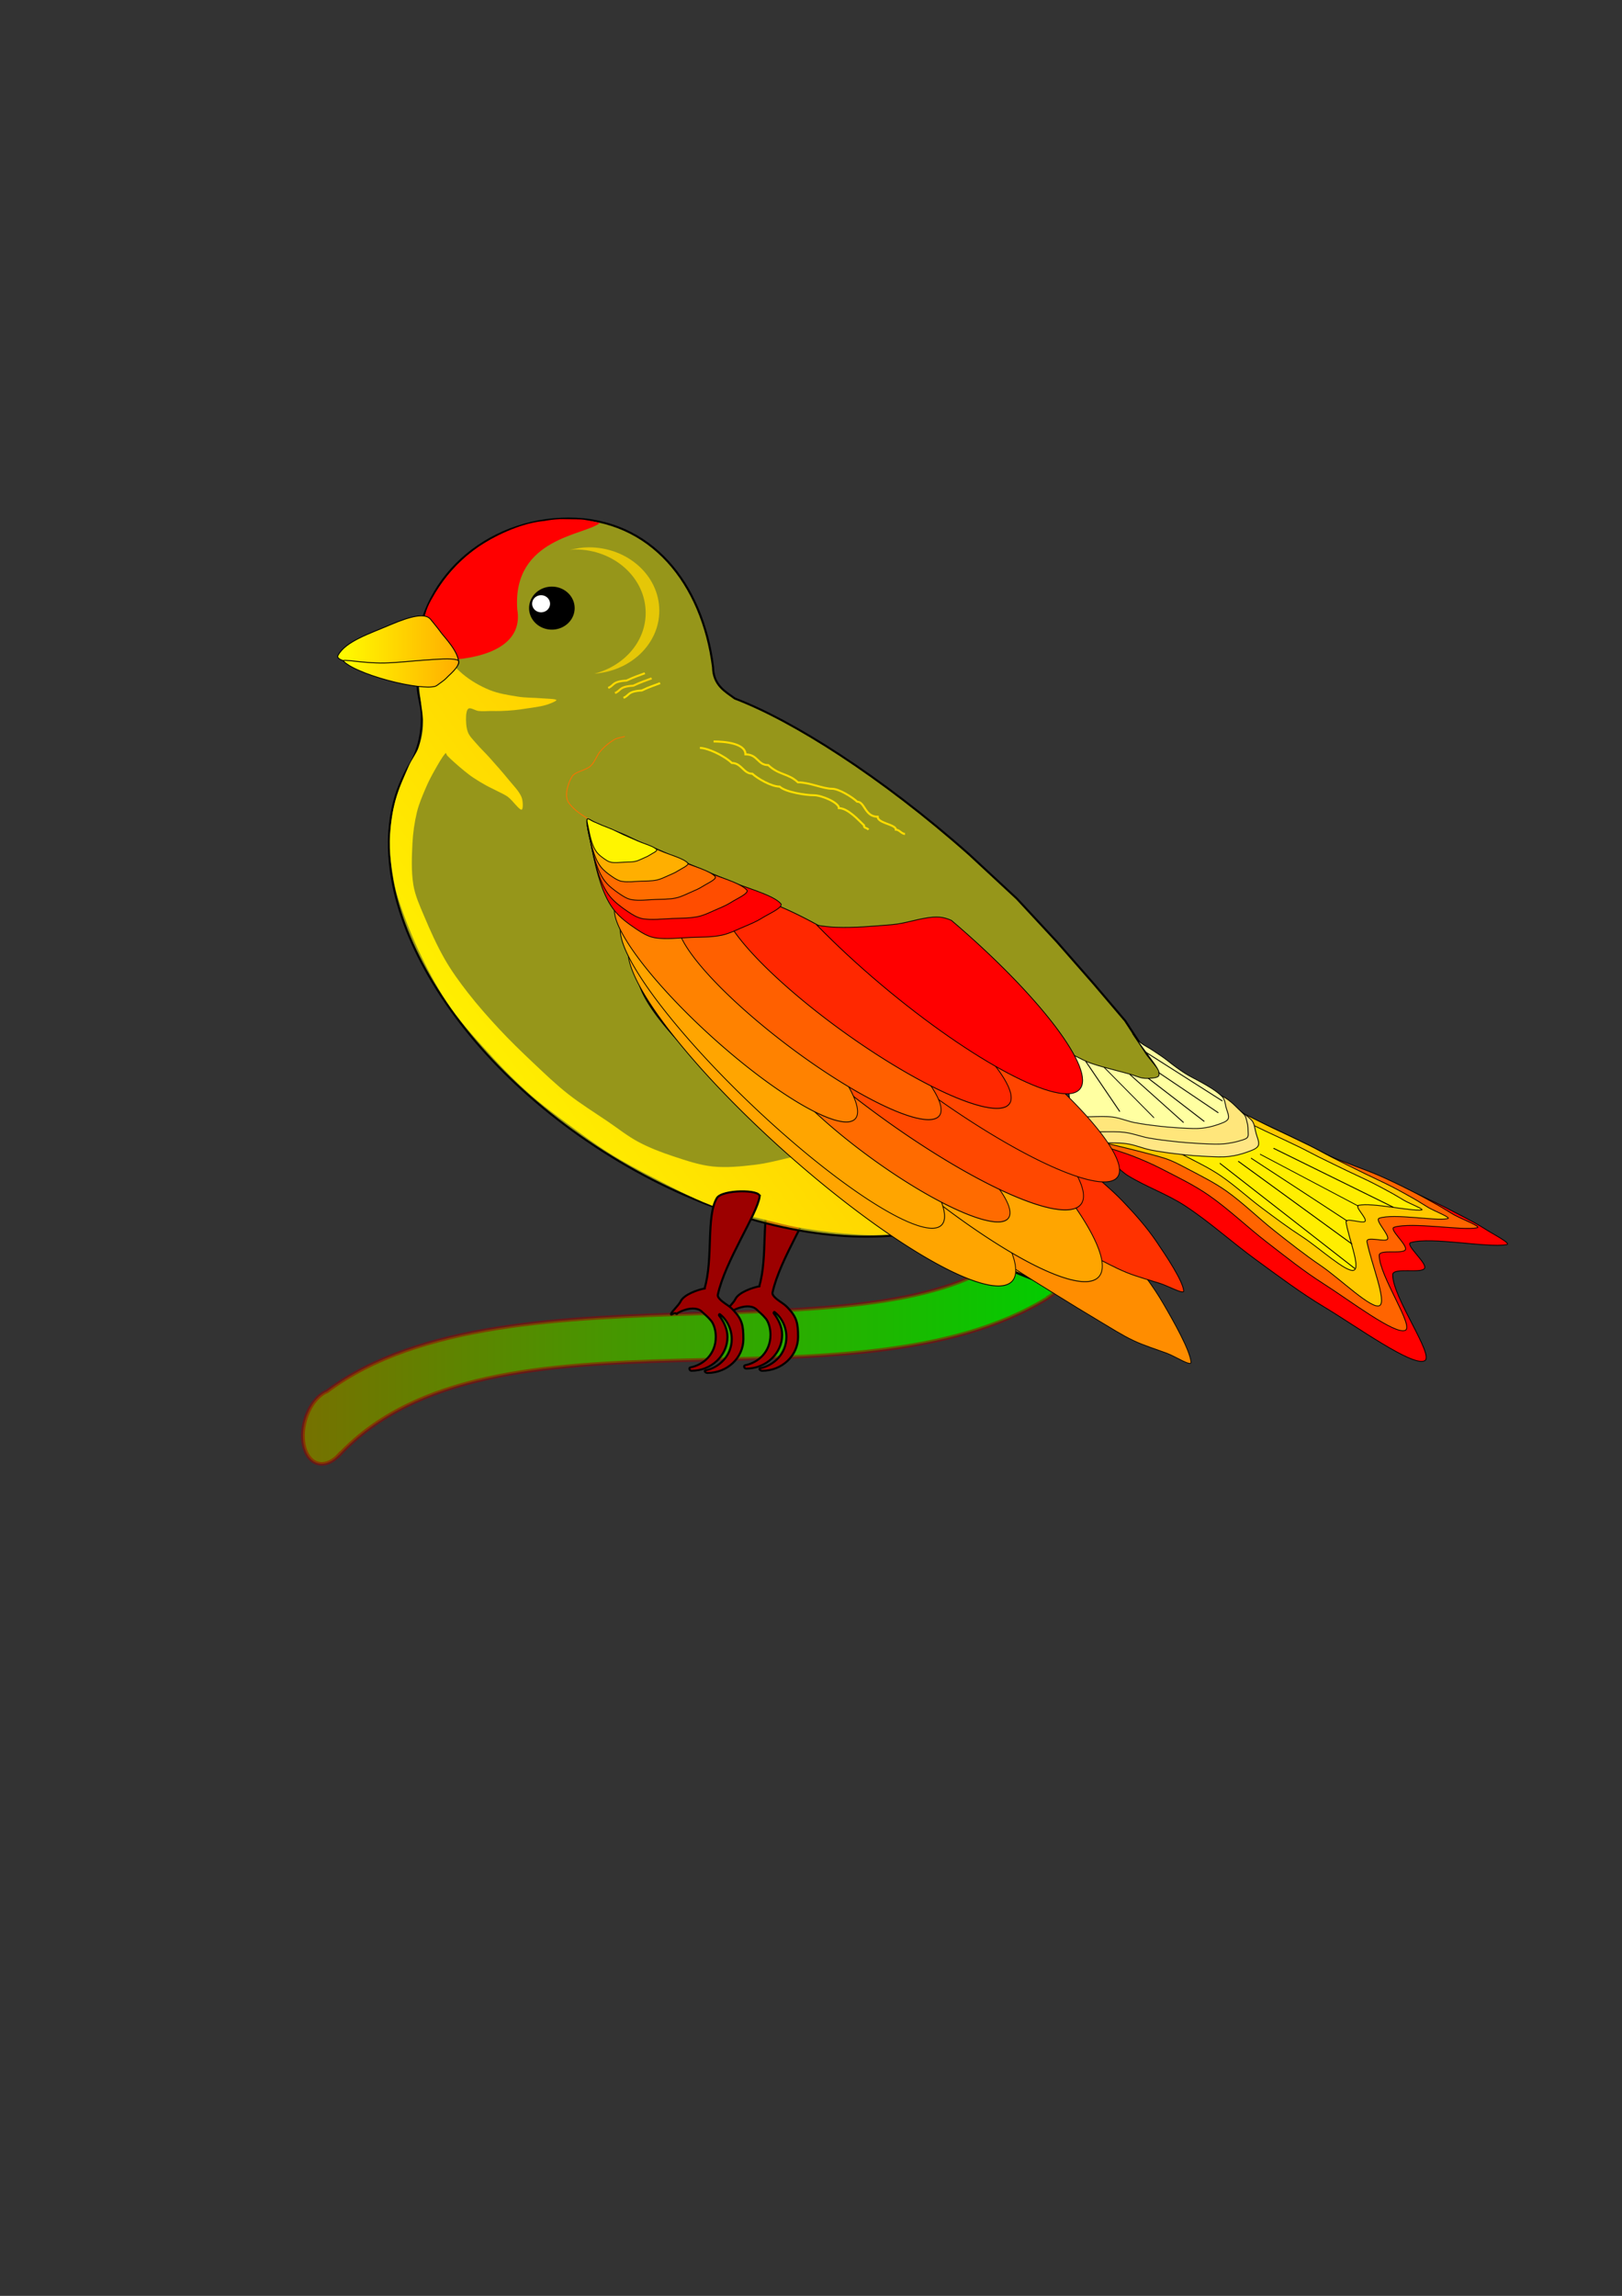 <?xml version="1.0" encoding="UTF-8"?>
<svg viewBox="0 0 743.75 1052.5" xmlns="http://www.w3.org/2000/svg" xmlns:xlink="http://www.w3.org/1999/xlink">
 <rect x="0" y="0" width="743.75" height="1052.5" fill="#333333" stroke="none"/>
 <defs>
  <linearGradient id="a">
   <stop stop-color="#ff0" offset="0"/>
   <stop stop-color="#ffad00" offset="1"/>
  </linearGradient>
  <linearGradient id="b">
   <stop stop-color="#767100" offset="0"/>
   <stop stop-color="#00ce00" offset="1"/>
  </linearGradient>
  <linearGradient id="c" x1="-.007" x2="1.027" y1=".914" y2=".13" xlink:href="#a"/>
  <linearGradient id="e" x1="-7.9841e-16" xlink:href="#a"/>
  <linearGradient id="d" xlink:href="#a"/>
 </defs>
 <g transform="matrix(.855 0 0 .825 75.726 96.448)">
  <path transform="matrix(.9 0 0 .88 61.566 68.613)" d="m458.02 564.44c-7.055-0.959-14.294 4.266-18.525 12.478-37.041 36.567-110.25 39.051-187.97 41.662-81.957 2.754-168.77 5.796-223.48 49.173-5.983 2.628-11.529 10.53-13.572 20.474-2.643 12.868 1.515 24.179 9.283 25.234 3.933 0.534 8.032-1.696 11.472-5.663 0.01 0.035 0.024 0.07 0.034 0.105 45.754-51.718 122.26-57.35 201.92-59.677s162.44-1.33 220.71-39.72c-0.019-0.071-0.049-0.139-0.068-0.21 5.655-3.428 10.472-9.967 12.194-18.354 2.633-12.819-2.741-24.245-11.999-25.503z" fill="url(#b)" fill-rule="evenodd" stroke="#9c0000" stroke-opacity=".504" stroke-width="2.247"/>
  <path transform="matrix(.9 0 0 .88 61.566 68.613)" d="m318.43 543.36c0.603-4.6-22.407-4.456-25.469 0.969-6.536 11.581-2.015 38.314-7.375 57.188-0.018 0.063 0.716-0.211-0.188-0.031-3.466 0.688-12.044 3.614-14.063 8.112-1.084 2.414-5.475 6.63-5.673 7.837-0.265 1.619 2.197-1.668 3.213 0.094-1.09 0.247 10.292-7.096 15.567-1.042 0.437 0.502 2.033 1.845 3.636 3.602 0.215 0.235 1.45 1.693 1.631 1.96 1.75 2.579 2.594 6.367 2.594 10 1e-5 10.603-7.086 17.569-15.193 19.234-0.911 0.187-0.501 2.11 0.693 2.11 11.818 2e-5 21.438-9.555 21.438-21.344 0-5.178-2.283-9.881-5-13.594-0.178-0.244 0.205-1.03 0.438-0.844 4.275 3.433 7.125 9.495 7.125 15.781 0 10.603-7.606 18.121-15.714 19.786-0.911 0.187 0.05 1.589 1.245 1.589 11.818-2e-5 21.406-9.586 21.406-21.375 0-8.703-0.756-12.412-5.985-18.286-0.338-0.38-1.311-1.533-3.219-2.95-2.174-1.614-6.499-4.47-6.014-6.827 4.384-21.305 23.438-50.766 24.906-61.969z" fill="#9c0000" fill-rule="evenodd" stroke="#000" stroke-width="1.25"/>
  <path transform="matrix(.9 0 0 .88 61.566 68.613)" d="m172.09 116.61c-49.049 0-90.823 38.244-91.219 90.656 0.489 6.173 0.835 12.057 1.344 17.562s2.146 10.518 2.281 15.406c0.26 9.377-1.059 21.014-7.031 31.563-38.029 66.564 13.29 175.72 115.41 244.62 102.83 69.384 218.38 71.8 257.94 5.375 6.499-10.913 18.289-41.249 20.056-54.151l10.43 5.888 9.555 5.295 9.326 3.362 5.985 2.692 5.603 1.839 5.867 1.959 7.933 1.895 9.49 0.781 7.449-3.724-12.995-15.573-12.716-16.925-13.11-21.37-18.8-23.413-21.693-26.235-24.102-27.523-28.339-27.855c-52.301-49.179-105.33-84.661-139.66-98.445-5.607-4.377-12.858-8.356-13-19.812-6.332-52.808-36.951-93.875-86-93.875z" fill="#ff0" fill-opacity=".487" fill-rule="evenodd" stroke="#000" stroke-width="1.25"/>
  <path transform="matrix(.9 0 0 .88 61.566 68.613)" d="m190.66 119.34c-8.137 7.829-52.288 9.121-49.247 54.58 3.144 19.108-12.313 29.193-36.626 31.705-7.488 0.872-9.122 0.583-9.649-0.762s0.054-3.744-3.004-7.091-5.588-7.816-6.117-12.907 0.944-10.806 4.002-16.648c5.982-11.463 14.817-23.764 28.233-33.653 12.475-8.764 26.798-15.205 39.274-16.41 3.068-0.605 6.055-0.987 8.922-1.135s6.339 0.167 9.152 0.085c1.79 0.082 3.174-0.038 5.371 0.247 3.23 0.461 6.46 1.326 9.69 1.989z" fill="#f00" fill-rule="evenodd"/>
  <path transform="matrix(.9 0 0 .88 285.61 2.343)" d="m-73.326 248.49a13.579 13.579 0 1 0 -27.158 0 13.579 13.579 0 1 0 27.158 0z" fill-rule="evenodd"/>
  <path transform="matrix(.643 0 0 .636 291.12 37.658)" d="m-131.72 284.48a7.468 7.468 0 1 0 -14.937 0 7.468 7.468 0 1 0 14.937 0z" fill="#fff" fill-rule="evenodd"/>
  <path transform="matrix(.9 0 0 .88 61.566 68.613)" d="m83.222 187.53c6.975 4.464 16.377 18.918 25.567 27.165 4.659 4.181 10.272 7.635 15.979 10.12 5.301 2.308 11.291 3.286 17.045 4.261 4.722 0.8 9.597 0.62 14.381 1.065 2.85 0.265 8.135 0.29 8.522 1.065 0.323 0.645-4.133 2.511-6.392 3.196-3.6 1.091-7.446 1.489-11.185 2.131-2.474 0.424-4.961 0.807-7.457 1.065-2.653 0.274-5.324 0.43-7.99 0.533-1.95 0.075-3.906 0-5.859 0-2.486 0-5.011 0.294-7.457 0-1.992-0.239-4.502-2.179-5.859-1.598-1.129 0.484-1.539 3.144-1.598 4.794-0.119 3.322-0.003 7.011 1.065 10.12 0.884 2.573 3.043 4.736 4.794 6.924 2.51 3.138 5.399 5.975 7.99 9.055 3.979 4.732 7.96 9.475 11.718 14.381 2.634 3.439 5.917 6.804 7.457 10.653 0.946 2.365 1.103 7.99 0 7.99-1.56 0-5.093-5.629-7.99-7.99-1.897-1.546-4.24-2.523-6.392-3.728-2.287-1.281-4.671-2.393-6.924-3.728-2.54-1.505-5.049-3.088-7.457-4.794-1.853-1.312-3.601-2.782-5.326-4.261-2.003-1.717-3.943-3.512-5.859-5.326-1.458-1.381-2.915-2.78-4.261-4.261-0.429-0.472-0.732-2.002-1.065-1.598-2.153 2.614-4.436 7.008-6.392 10.653-1.95 3.635-3.795 7.357-5.326 11.185-2.02 5.049-4.125 10.161-5.326 15.447-1.462 6.433-2.356 13.105-2.663 19.708-0.403 8.667-0.754 17.587 0.533 26.099 1.021 6.756 3.843 13.3 6.392 19.708 3.666 9.216 7.555 18.444 12.251 27.165 4.004 7.436 8.84 14.49 13.849 21.306 5.821 7.921 12.146 15.517 18.642 22.904 6.465 7.35 13.316 14.381 20.24 21.306 6.747 6.747 13.455 13.61 20.773 19.708 7.596 6.33 15.935 11.78 23.969 17.577 5.992 4.323 11.701 9.184 18.11 12.783 6.552 3.68 13.661 6.57 20.773 9.055 7.624 2.664 15.483 5.518 23.436 6.392 8.204 0.901 16.777-0.033 25.034-1.065 7.367-0.921 14.605-3.01 21.838-4.794 5.728-1.412 11.421-3.013 17.045-4.794 5.03-1.593 10.383-7.455 14.914-5.326 24.942 11.72 57.936 32.185 73.505 46.872 3.251 3.067-11.233 4.697-17.045 6.392-6.972 2.034-14.115 3.863-21.306 4.794-7.9 1.022-16.003 1.431-23.969 1.065-11.386-0.522-22.838-1.837-34.089-3.728-9.877-1.66-19.591-4.385-29.295-6.924-9.293-2.432-18.846-4.358-27.697-7.99-11.922-4.891-23.258-11.397-34.622-17.577-8.876-4.827-17.7-9.847-26.099-15.447-8.645-5.763-16.859-12.213-25.034-18.642-7.627-5.999-15.309-12.006-22.371-18.642-7.675-7.212-14.954-14.924-21.838-22.904-8.74-10.131-17.634-20.326-25.034-31.426-6.804-10.206-12.5-21.304-17.577-32.491-5.398-11.894-10.06-24.271-13.849-36.752-2.248-7.404-3.351-15.214-4.261-22.904-0.687-5.804-0.932-11.752-0.533-17.577 0.489-7.136 1.403-14.389 3.196-21.306 1.935-7.465 5.037-14.684 7.99-21.838 1.663-4.031 4.464-7.621 5.859-11.718 1.446-4.247 2.509-8.838 2.663-13.316 0.201-5.82-1.057-11.719-1.598-17.577-0.525-5.682-1.318-11.351-1.598-17.045-0.253-5.137-0.214-10.309 0-15.447 0.141-3.385-0.837-11.338 1.065-10.12z" fill="url(#c)" fill-rule="evenodd"/>
  <path transform="matrix(.9 0 0 .88 61.566 68.613)" d="m544.92 481.43c4.744 2.214 23.489 11.865 35.305 17.653 10.363 5.076 20.855 9.889 31.231 14.937 6.371 3.099 12.514 6.696 19.01 9.505 10.251 4.433 20.949 7.851 31.231 12.221 7.822 3.325 15.48 7.061 23.084 10.863 6.88 3.44 13.657 7.105 20.368 10.863 4.604 2.578 9.23 5.172 13.579 8.147 4.252 2.909 15.409 8.925 12.221 9.505-11.748 2.136-44.681-5.132-57.031-1.358-3.944 1.205 9.899 13.01 8.147 16.295-1.869 3.505-19.01-0.841-19.01 4.074 0 14.548 25.199 51.221 19.01 54.315-7.39 3.695-40.443-21.687-59.747-33.947-14.191-9.013-27.401-19.599-40.737-29.874-14.275-10.999-27.353-23.681-42.094-33.947-10.606-7.386-23.109-11.98-33.947-19.01-5.909-3.833-10.136-10.318-16.295-13.579-9.23-4.887-29.388-9.649-29.874-10.863-0.42-1.049 18.104 2.725 27.158 4.074 12.22 1.82 24.411 3.868 36.663 5.432 9.022 1.152 18.089 2.131 27.158 2.716 4.963 0.32 10.437 1.323 14.937 0 3.195-0.94 7.267-3.927 8.147-6.789 0.93-3.022-0.876-7.736-2.716-10.863-2.687-4.567-6.649-8.894-10.863-12.221-4.385-3.462-16.982-9.102-14.937-8.147z" fill="#f00" fill-rule="evenodd" stroke="#000" stroke-width=".5"/>
  <path transform="matrix(.9 0 0 .88 61.566 68.613)" d="m195.5 314.31c-7.862-6.176-18.955-11.049-23.585-18.527-2.533-4.091-0.358-11.904 2.096-16.181 1.916-3.34 7.998-3.793 11.014-6.668 2.697-2.572 3.683-6.782 6.125-9.673 2.256-2.671 5.033-5.159 7.97-7.013 1.84-1.162 4.239-1.358 6.358-2.037" fill="none" stroke="#ff6f00" stroke-width=".5"/>
  <path transform="matrix(.9 0 0 .88 61.566 68.613)" d="m554.99 483.68c4.08 1.385 21.399 10.15 32.022 15.38 8.6 4.234 17.129 8.617 25.647 13.014 5.234 2.702 10.263 5.828 15.611 8.281 8.405 3.856 17.214 6.845 25.647 10.648 6.435 2.901 12.72 6.156 18.957 9.464 5.657 3.001 11.212 6.208 16.726 9.464 3.345 1.976 6.536 4.209 9.853 6.233 4.611 2.814 16.853 7.626 13.931 8.281-8.912 1.999-38.617-3.829-49.431-0.318-3.433 1.115 8.163 11.268 6.691 14.197-1.502 2.987-15.611-0.574-15.611 3.549 0 12.834 20.799 44.571 15.611 47.322-5.964 3.164-33.255-18.923-49.064-29.576-11.696-7.882-22.517-17.088-33.453-26.027-11.738-9.595-22.415-20.597-34.568-29.576-8.662-6.4-18.404-11.382-27.877-16.563-5.722-3.129-11.674-5.892-17.709-8.368-10.209-4.189-31.373-10.067-31.024-11.628s22.133 1.037 33.121 2.251c10.088 1.114 20.044 3.369 30.108 4.732 7.406 1.003 14.862 2.031 22.302 2.366 3.65 0.165 8.095 0.594 10.968-0.866 1.859-0.945 2.915-4.127 3.228-6.348 0.308-2.184-0.402-4.784-1.365-6.868-1.601-3.466-3.549-7.181-6.324-9.782-3.999-3.747-15.925-9.916-13.997-9.262z" fill="#ff6400" fill-rule="evenodd" stroke="#000" stroke-width=".5"/>
  <path transform="matrix(.9 0 0 .88 61.566 68.613)" d="m562.08 486.92c4.127 0.62 19.598 9.608 29.365 14.475 7.461 3.718 14.936 7.414 22.319 11.281 4.243 2.223 8.338 4.722 12.558 6.989 6.807 3.656 13.666 7.219 20.523 10.781 5.187 2.694 10.478 5.196 15.612 7.987 4.662 2.534 9.236 5.24 13.775 7.987 2.757 1.668 5.382 3.551 8.114 5.26 3.796 2.374 13.891 6.433 11.473 6.989-7.327 1.684-31.84-3.466-40.709-0.268-3.064 1.105 6.213 10.524 4.912 13.178-1.147 2.338-13.012-2.262-12.258 1.798 2.49 13.411 11.938 37.805 7.47 40.234-4.715 2.563-23.347-16.839-35.02-25.259-9.526-6.87-18.549-14.425-27.55-21.964-9.672-8.102-18.444-17.369-28.469-24.959-7.117-5.389-15.151-9.602-22.959-13.977-4.707-2.638-9.461-5.4-14.584-7.062-17.133-5.559-52.472-13.284-52.185-14.601s35.971 4.253 53.912 6.688c8.294 1.126 16.488 3.11 24.795 3.994 5.781 0.615 11.856 1.039 17.469 0.5 1.425-0.137 2.632-1.496 3.646-2.526 0.788-0.8 1.533-1.874 1.761-2.963 0.383-1.831 0.508-3.958 0.073-5.796-0.579-2.446-1.592-5.024-3.113-7.058-3.159-4.221-12.948-12.01-10.929-11.707z" fill="#ffc900" fill-rule="evenodd" stroke="#000" stroke-width=".5"/>
  <path transform="matrix(.9 0 0 .88 61.566 68.613)" d="m285.84 544.72c0.603-4.6-22.407-4.456-25.469 0.969-6.536 11.581-2.015 38.314-7.375 57.188-0.018 0.063 0.716-0.211-0.188-0.031-3.466 0.688-12.044 3.614-14.063 8.112-1.084 2.414-5.475 6.63-5.673 7.837-0.265 1.619 2.197-1.668 3.213 0.094-1.09 0.247 10.292-7.096 15.567-1.042 0.437 0.502 2.033 1.845 3.636 3.602 0.215 0.235 1.45 1.693 1.631 1.96 1.75 2.579 2.594 6.367 2.594 10 1e-5 10.603-7.086 17.569-15.193 19.234-0.911 0.187-0.501 2.11 0.693 2.11 11.818 2e-5 21.438-9.555 21.438-21.344 0-5.178-2.283-9.881-5-13.594-0.178-0.244 0.205-1.03 0.438-0.844 4.275 3.433 7.125 9.495 7.125 15.781 0 10.603-7.606 18.121-15.714 19.786-0.911 0.187 0.05 1.589 1.245 1.589 11.818-2e-5 21.406-9.586 21.406-21.375 0-8.703-0.756-12.412-5.985-18.286-0.338-0.38-1.311-1.533-3.219-2.95-2.174-1.614-6.499-4.47-6.014-6.827 4.384-21.305 23.438-50.766 24.906-61.969z" fill="#9c0000" fill-rule="evenodd" stroke="#000" stroke-width="1.25"/>
  <path transform="matrix(.9 0 0 .88 61.566 68.613)" d="m561.39 490.77c3.754 0.743 17.46 8.482 26.158 12.768 6.644 3.274 13.302 6.533 19.866 9.912 3.772 1.942 7.393 4.08 11.142 6.053 6.047 3.183 12.147 6.301 18.245 9.417 4.613 2.357 9.332 4.579 13.891 7.005 4.139 2.202 8.189 4.526 12.204 6.879 2.439 1.429 4.744 3.007 7.158 4.464 3.354 2.024 12.397 5.732 10.146 5.979-6.821 0.749-29.042-4.759-37.362-2.99-2.874 0.611 5.121 8.245 3.778 10.128-1.183 1.659-11.821-2.573-11.355 0.495 1.542 10.135 8.864 28.907 4.626 30.406-4.471 1.581-20.501-14.112-30.752-21.168-8.365-5.758-16.231-11.989-24.076-18.208-8.431-6.683-15.97-14.17-24.753-20.497-6.236-4.492-13.378-8.173-20.304-11.959-4.175-2.283-8.387-4.661-12.999-6.247-15.422-5.305-47.44-13.468-47.103-14.427s32.79 5.626 49.128 8.665c7.553 1.405 14.966 3.441 22.544 4.667 5.273 0.853 10.827 1.585 16.011 1.57 1.316-0.004 2.499-0.931 3.487-1.627 0.768-0.54 1.512-1.287 1.781-2.081 0.454-1.334 0.686-2.906 0.389-4.301-0.396-1.857-1.183-3.842-2.467-5.457-2.666-3.353-11.221-9.811-9.385-9.447z" fill="#fe0" fill-rule="evenodd" stroke="#000" stroke-width=".5"/>
  <path transform="matrix(.9 0 0 .88 61.566 68.613)" d="m466.16 459.71c-1.188 4.158 4.213 17.297 6.789 25.8 1.95 6.434 5.372 12.632 6.789 19.01 0.393 1.769-2.809 5.029-1.358 5.431 6.696 1.86 17.309 0.226 25.8 1.358 5.088 0.678 9.893 3.023 14.937 4.074 5.819 1.212 11.745 2.007 17.653 2.716 5.408 0.649 10.855 1.099 16.295 1.358 4.066 0.194 8.206 0.472 12.221 0 3.679-0.433 7.416-1.39 10.863-2.716 2.437-0.937 5.903-2.08 6.789-4.074 0.924-2.08-0.692-5.484-1.358-8.147-0.692-2.769-0.848-6.136-2.716-8.147-4.016-4.325-9.686-7.713-14.937-10.863-3.802-2.281-8.609-2.949-12.221-5.431-3.63-2.496-6.128-6.578-9.505-9.505-3.412-2.957-7.181-5.517-10.863-8.147-2.655-1.896-5.611-3.402-8.147-5.432-1.99-1.592-5.963-6.362-5.432-5.431 1.279 2.238 7.389 9.859 10.863 14.937 2.41 3.522 5.072 7.085 6.789 10.863 0.546 1.201 0.661 3.192 0 4.074-0.697 0.929-2.671 1.183-4.074 1.358-2.218 0.277-4.591 0.4-6.789 0-2.781-0.506-5.412-1.874-8.147-2.716-3.149-0.969-6.349-1.769-9.505-2.716-5.896-1.769-11.918-3.247-17.653-5.431-3.771-1.437-7.286-3.538-10.863-5.431-4.118-2.18-11.598-8.968-12.221-6.789z" fill="#ffe684" fill-rule="evenodd" stroke="#000" stroke-width=".5"/>
  <path transform="matrix(.9 0 0 .88 61.566 68.613)" d="m466.14 458.66c-1.161 3.671 4.116 15.27 6.634 22.776 1.905 5.68 5.249 11.152 6.634 16.783 0.384 1.562-2.745 4.439-1.327 4.795 6.543 1.642 16.912 0.199 25.208 1.199 4.971 0.599 9.666 2.669 14.594 3.596 5.686 1.07 11.476 1.772 17.248 2.397 5.284 0.573 10.606 0.97 15.921 1.199 3.972 0.171 8.017 0.417 11.941 0 3.595-0.382 7.246-1.227 10.614-2.397 2.381-0.828 3.536-1.371 3.385-3.957-0.22-3.766 0.046-4.481-0.605-6.832-0.676-2.444-0.468-3.973-2.293-5.749-3.924-3.819-7.298-8.253-12.429-11.034-3.715-2.014-8.412-2.603-11.941-4.795-3.547-2.203-5.987-5.807-9.287-8.391-3.334-2.61-7.017-4.871-10.614-7.193-2.594-1.674-5.482-3.004-7.96-4.795-1.944-1.405-5.827-5.617-5.307-4.795 1.249 1.976 7.219 8.704 10.614 13.186 2.355 3.109 4.956 6.255 6.634 9.59 0.534 1.06 0.646 2.818 0 3.596-0.681 0.82-2.61 1.044-3.98 1.199-2.167 0.245-4.486 0.353-6.634 0-2.717-0.446-5.288-1.655-7.96-2.397-3.076-0.855-6.204-1.562-9.287-2.397-5.761-1.562-11.645-2.866-17.248-4.795-3.684-1.268-7.119-3.123-10.614-4.795-4.023-1.924-11.332-7.917-11.941-5.994z" fill="#ffe67b" fill-rule="evenodd" stroke="#000" stroke-width=".5"/>
  <path transform="matrix(1.044 .719 -.586 1.168 481.03 -91.206)" d="m267.5 425.02a122.89 25.8 0 1 0 -245.78 0 122.89 25.8 0 1 0 245.78 0z" fill="#ffa500" fill-rule="evenodd" stroke="#000" stroke-width=".963"/>
  <path transform="matrix(.9 0 0 .88 61.566 68.613)" d="m463 449.98c-1.038 3.589 3.681 14.932 5.932 22.272 1.703 5.554 1.084 10.905 2.322 16.411 0.343 1.527-1.732 4.702-0.464 5.05 5.85 1.606 18.01-0.166 25.428 0.811 4.446 0.586 8.643 2.609 13.05 3.517 5.084 1.046 10.262 1.732 15.423 2.344 4.725 0.56 9.484 0.949 14.236 1.172 3.552 0.167 7.169 0.408 10.677 0 3.215-0.374 6.479-1.2 9.491-2.344 2.129-0.809 5.158-1.795 5.932-3.517 0.808-1.796-0.605-4.734-1.186-7.033-0.605-2.39-0.741-5.297-2.373-7.033-3.509-3.734-8.463-6.658-13.05-9.378-3.322-1.969-6.078-3.267-9.234-5.411-3.172-2.155-6.797-4.957-9.748-7.484-2.981-2.553-6.274-4.763-9.491-7.033-2.32-1.637-4.902-2.937-7.118-4.689-1.738-1.374-5.21-6.575-4.745-5.772 1.117 1.932 6.455 9.593 9.491 13.977 2.105 3.04 4.432 6.117 5.932 9.378 0.477 1.037 0.578 2.756 0 3.517-0.609 0.802-2.333 1.021-3.559 1.172-1.938 0.239-4.011 0.345-5.932 0-2.429-0.436-4.728-1.618-7.118-2.344-2.751-0.836-5.547-1.527-8.305-2.344-5.152-1.527-10.413-2.803-15.423-4.689-3.295-1.24-6.366-3.054-9.491-4.689-3.598-1.882-10.133-7.742-10.677-5.861z" fill="#ffffa1" fill-rule="evenodd" stroke="#000" stroke-width=".5"/>
  <path d="m252.59 400.48c0.27 4.547 6.278 14.15 10.341 20.567 3.597 5.681 10.467 9.698 12.639 15.728 2.041 5.665-2.526 13.889 0 19.357 4.367 9.453 13.126 17.65 20.682 25.406 7.765 7.971 16.493 15.033 25.277 21.777 9.6 7.37 19.633 14.213 29.873 20.567 11.208 6.954 23.079 12.715 34.469 19.357 13.504 7.875 27.043 15.734 40.214 24.197 9.425 6.055 18.291 13.057 27.575 19.357 7.95 5.395 16.052 10.543 24.129 15.728 7.627 4.897 15.264 9.779 22.98 14.518 6.072 3.73 12.036 7.756 18.384 10.888 5.908 2.916 12.247 4.866 18.384 7.259 4.204 1.639 12.854 7.445 12.639 4.839-0.551-6.67-9.115-22.308-14.937-32.666-5.285-9.403-11.728-18.207-18.384-26.616-6.749-8.528-14.714-15.978-21.831-24.197-4.757-5.493-11.142-10.284-13.788-16.938-4.248-10.687-4.045-23.546-6.894-35.085-2.13-8.625-4.692-17.237-8.043-25.407-3.926-9.575-8.632-18.908-13.788-27.826-5.568-9.632-11.674-19.048-18.384-27.826-5.929-7.757-11.674-18.293-19.533-21.777-6.695-2.968-16.067 2.025-24.129 2.42-8.407 0.412-16.951 0.899-25.278 0-6.61-0.714-13.079-3.003-19.533-4.839-7.717-2.196-15.433-4.519-22.98-7.259-3.56-1.292-7.285-5.443-10.341-4.839-3.072 0.606-5.101 5.991-8.043 8.469-2.803 2.361-5.87 4.815-9.192 6.049-3.189 1.185-6.886 0.894-10.341 1.21-5.354 0.49-10.805 1.488-16.086 1.21-2.379-0.125-4.537-1.888-6.894-2.42-3.005-0.678-9.305-3.115-9.192-1.21z" fill="#ff8d00" fill-rule="evenodd" stroke="#000" stroke-width=".42"/>
  <path transform="matrix(.835 .762 -.639 .993 503.06 -31.655)" d="m267.5 425.02a122.89 25.8 0 1 0 -245.78 0 122.89 25.8 0 1 0 245.78 0z" fill="#ffa500" fill-rule="evenodd" stroke="#000" stroke-width=".388"/>
  <path d="m252.56 398.29c0.266 3.836 6.196 11.939 10.206 17.354 3.55 4.793 10.33 8.183 12.474 13.27 2.014 4.78-2.494 11.719 0 16.333 4.31 7.976 12.955 14.892 20.412 21.437 7.663 6.726 16.278 12.684 24.948 18.374 9.474 6.219 19.377 11.993 29.483 17.354 11.061 5.868 22.778 10.728 34.019 16.333 13.328 6.645 26.69 13.276 39.689 20.416 9.302 5.109 18.052 11.017 27.216 16.333 7.846 4.552 15.843 8.895 23.814 13.27 7.527 4.132 15.065 8.251 22.68 12.25 5.993 3.147 11.879 6.544 18.144 9.187 5.831 2.461 12.087 4.105 18.144 6.125 4.149 1.383 12.686 6.281 12.474 4.083-0.544-5.628-8.996-18.822-14.742-27.562-5.216-7.934-11.575-15.362-18.144-22.458-6.661-7.196-14.522-13.482-21.546-20.416-4.694-4.635-10.997-8.677-13.608-14.291-4.193-9.017-3.992-19.867-6.804-29.603-2.102-7.277-4.631-14.544-7.938-21.437-3.875-8.079-8.519-15.953-13.608-23.478-5.495-8.127-11.522-16.072-18.144-23.478-5.852-6.545-11.522-15.435-19.278-18.374-6.608-2.505-15.857 1.708-23.814 2.042-8.297 0.347-16.73 0.759-24.948 0-6.524-0.602-12.908-2.534-19.278-4.083-7.616-1.853-15.231-3.813-22.68-6.125-3.513-1.091-7.19-4.592-10.206-4.083-3.032 0.512-5.035 5.055-7.938 7.146-2.767 1.992-5.793 4.062-9.072 5.104-3.147 1-6.796 0.754-10.206 1.021-5.285 0.414-10.664 1.255-15.876 1.021-2.348-0.106-4.478-1.593-6.804-2.042-2.966-0.572-9.184-2.629-9.072-1.021z" fill="#ff3200" fill-rule="evenodd" stroke="#000" stroke-width=".44"/>
  <path transform="matrix(.835 .762 -.639 .993 549.5 -34.045)" d="m267.5 425.02a122.89 25.8 0 1 0 -245.78 0 122.89 25.8 0 1 0 245.78 0z" fill="#ffa500" fill-rule="evenodd" stroke="#000" stroke-width=".388"/>
  <path transform="matrix(.694 .686 -.653 .664 508.24 98.156)" d="m267.5 425.02a122.89 25.8 0 1 0 -245.78 0 122.89 25.8 0 1 0 245.78 0z" fill="#ffa500" fill-rule="evenodd" stroke="#000" stroke-width=".467"/>
  <path transform="matrix(.524 .389 -.294 .646 437.45 180.65)" d="m267.5 425.02a122.89 25.8 0 1 0 -245.78 0 122.89 25.8 0 1 0 245.78 0z" fill="#ff6b00" fill-rule="evenodd" stroke="#000" stroke-width=".661"/>
  <path transform="matrix(.794 .603 -.483 .963 484.6 -19.223)" d="m267.5 425.02a122.89 25.8 0 1 0 -245.78 0 122.89 25.8 0 1 0 245.78 0z" fill="#ff4800" fill-rule="evenodd" stroke="#000" stroke-width=".433"/>
  <path transform="matrix(.739 .56 -.503 .786 527 53.052)" d="m267.5 425.02a122.89 25.8 0 1 0 -245.78 0 122.89 25.8 0 1 0 245.78 0z" fill="#ff4500" fill-rule="evenodd" stroke="#000" stroke-width=".458"/>
  <path transform="matrix(.523 .484 -.427 .625 411.99 109.28)" d="m267.5 425.02a122.89 25.8 0 1 0 -245.78 0 122.89 25.8 0 1 0 245.78 0z" fill="#ff8200" fill-rule="evenodd" stroke="#000" stroke-width=".609"/>
  <path transform="matrix(.569 .439 -.361 .67 416.76 100.36)" d="m267.5 425.02a122.89 25.8 0 1 0 -245.78 0 122.89 25.8 0 1 0 245.78 0z" fill="#ff6000" fill-rule="evenodd" stroke="#000" stroke-width=".606"/>
  <path transform="matrix(.625 .457 -.361 .745 439.41 56.913)" d="m267.5 425.02a122.89 25.8 0 1 0 -245.78 0 122.89 25.8 0 1 0 245.78 0z" fill="#ff2800" fill-rule="evenodd" stroke="#000" stroke-width=".56"/>
  <path transform="matrix(.9 0 0 .88 61.566 68.613)" d="m389.22 368.3c-7.695 0.56-16.495 4.043-24.457 4.748-11.072 0.981-22.321 2.05-33.355 1.654-3.802-0.137-7.591-0.665-11.359-1.252 11.253 12.213 24.206 25.009 38.6 37.823 54.433 48.459 107.19 77.973 117.78 65.874 10.369-11.856-23.714-59.296-76.295-106.79-1.191-0.568-2.417-1.041-3.673-1.414-2.247-0.667-4.672-0.829-7.237-0.642z" fill="#f00" fill-rule="evenodd" stroke="#000" stroke-width=".5"/>
  <path transform="matrix(.9 0 0 .88 61.566 68.613)" d="m185.37 322.31c1.683 8.804 3.428 17.717 6.284 26.243 1.83 5.464 4.242 11.063 7.773 15.729 3.326 4.396 8.113 8.133 12.796 11.457 3.342 2.372 7.181 4.948 11.279 5.63 6.739 1.12 14.166 0.058 21.232-0.226 6.077-0.244 12.359-0.113 18.199-1.358 4.776-1.018 9.202-3.44 13.649-5.432 3.641-1.63 7.377-3.254 10.616-5.431 4.027-2.707 13.206-6.83 11.184-9.221-4.704-5.562-20.868-9.831-31.363-14.639-7.718-3.536-15.588-6.806-23.275-10.392-6.313-2.945-12.373-6.332-18.725-9.2-5.45-2.461-11.166-4.443-16.682-6.789-5.015-2.133-9.945-4.426-14.913-6.647-3.194-1.428-8.511-5.655-9.573-4.3-1.622 2.07 0.602 9.775 1.52 14.578z" fill="#f00" fill-rule="evenodd" stroke="#000" stroke-width=".5"/>
  <path transform="matrix(.9 0 0 .88 61.566 68.613)" d="m184.89 319.81c1.389 7.383 2.83 14.857 5.187 22.008 1.511 4.582 3.502 9.277 6.416 13.19 2.745 3.686 6.697 6.821 10.563 9.608 2.759 1.989 5.928 4.15 9.311 4.721 5.563 0.939 11.694 0.049 17.527-0.19 5.017-0.205 10.202-0.095 15.023-1.139 3.943-0.854 7.596-2.885 11.267-4.555 3.005-1.367 6.09-2.729 8.763-4.555 3.325-2.27 10.901-5.728 9.232-7.733-3.883-4.665-17.226-8.244-25.89-12.276-6.371-2.965-12.868-5.707-19.213-8.715-5.211-2.47-10.214-5.31-15.458-7.715-4.499-2.064-9.217-3.726-13.771-5.694-4.14-1.789-8.21-3.712-12.311-5.575-2.637-1.198-7.026-4.743-7.902-3.606-1.339 1.736 0.497 8.197 1.255 12.225z" fill="#ff4d00" fill-rule="evenodd" stroke="#000" stroke-width=".5"/>
  <path transform="matrix(.9 0 0 .88 61.566 68.613)" d="m184.44 317.31c1.115 5.962 2.272 11.998 4.164 17.772 1.213 3.7 2.811 7.492 5.15 10.651 2.204 2.977 5.376 5.508 8.479 7.759 2.215 1.606 4.758 3.351 7.474 3.812 4.465 0.758 9.387 0.039 14.069-0.153 4.027-0.165 8.19-0.076 12.059-0.92 3.165-0.69 6.097-2.33 9.044-3.678 2.413-1.104 4.888-2.204 7.035-3.678 2.669-1.833 8.75-4.625 7.41-6.245-3.117-3.767-13.828-6.657-20.782-9.914-5.114-2.394-10.329-4.609-15.423-7.037-4.183-1.994-8.199-4.288-12.408-6.231-3.611-1.667-7.399-3.009-11.054-4.598-3.323-1.444-6.59-2.998-9.882-4.502-2.116-0.967-5.639-3.83-6.343-2.912-1.075 1.402 0.399 6.62 1.008 9.872z" fill="#ff6d00" fill-rule="evenodd" stroke="#000" stroke-width=".5"/>
  <path transform="matrix(.9 0 0 .88 61.566 68.613)" d="m183.91 314.21c0.88 4.699 1.793 9.456 3.287 14.006 0.957 2.916 2.219 5.904 4.065 8.395 1.74 2.346 4.243 4.341 6.693 6.115 1.748 1.266 3.756 2.641 5.9 3.005 3.525 0.598 7.409 0.031 11.105-0.121 3.179-0.13 6.464-0.06 9.519-0.725 2.498-0.543 4.813-1.836 7.139-2.899 1.904-0.87 3.858-1.737 5.553-2.899 2.107-1.445 6.907-3.646 5.849-4.922-2.461-2.969-10.915-5.247-16.404-7.813-4.037-1.887-8.153-3.632-12.174-5.546-3.302-1.572-6.471-3.379-9.794-4.91-2.851-1.314-5.84-2.372-8.726-3.624-2.623-1.138-5.202-2.362-7.8-3.548-1.671-0.762-4.451-3.018-5.007-2.295-0.848 1.105 0.315 5.217 0.795 7.78z" fill="#ffaf00" fill-rule="evenodd" stroke="#000" stroke-width=".5"/>
  <path transform="matrix(.9 0 0 .88 61.566 68.613)" d="m183.75 311.71c0.606 3.278 1.235 6.596 2.263 9.77 0.659 2.034 1.528 4.119 2.8 5.856 1.198 1.637 2.922 3.028 4.609 4.265 1.204 0.883 2.587 1.842 4.063 2.096 2.427 0.417 5.102 0.022 7.647-0.084 2.189-0.091 4.452-0.042 6.555-0.506 1.72-0.379 3.314-1.281 4.916-2.022 1.311-0.607 2.657-1.212 3.824-2.022 1.451-1.008 4.756-2.543 4.028-3.433-1.694-2.071-7.516-3.66-11.296-5.45-2.78-1.316-5.614-2.534-8.383-3.869-2.274-1.096-4.456-2.357-6.744-3.425-1.963-0.916-4.022-1.654-6.009-2.528-1.806-0.794-3.582-1.648-5.371-2.475-1.15-0.532-3.065-2.106-3.448-1.601-0.584 0.771 0.217 3.639 0.548 5.427z" fill="#fff500" fill-rule="evenodd" stroke="#000" stroke-width=".5"/>
  <path transform="matrix(.9 0 0 .88 61.566 68.613)" d="m250.26 261.45c4.473 0 14.224 4.718 19.01 9.505 5.75 0 6.912 6.789 12.221 6.789 3.058 3.058 11.372 8.147 16.295 8.147 3.475 3.475 15.446 5.432 20.368 5.432 4.648 0 14.937 4.645 14.937 8.147 5.358 0 11.886 7.812 14.937 10.863 0 2.012 1.152 1.152 2.716 2.716" fill="none" stroke="#ffdf00" stroke-width="1.25"/>
  <path transform="matrix(.9 0 0 .88 61.566 68.613)" d="m258.4 257.38c6.894 0 19.01 1.253 19.01 8.147 7.427 0 7.139 6.789 13.579 6.789 6.463 6.463 11.864 5.075 17.653 10.863 6.95 0 14.888 4.074 20.368 4.074 4.013 0 11.93 5.141 14.937 8.147 4.621 0 4.468 9.505 12.221 9.505 0 4.186 10.863 4.763 10.863 8.147 2.009 0 3.422 2.716 5.432 2.716" fill="none" stroke="#ffdc00" stroke-width="1.25"/>
  <path transform="matrix(.9 0 0 .88 61.566 68.613)" d="m184.06 134.78c-3.942 0-7.663 0.687-11.281 1.656 1.06-0.077 2.076-0.312 3.156-0.312 23.186 0 42 17.951 42 40.062 0 18.31-12.991 33.603-30.594 38.375 21.628-1.623 38.719-18.709 38.719-39.75 0-22.112-18.814-40.031-42-40.031z" fill="#ffd700" fill-opacity=".75" fill-rule="evenodd"/>
  <path transform="matrix(.9 0 0 .88 61.566 68.613)" d="m195.62 223.58c3.638-1.549 2.223-4.109 10.912-4.648 5.052-2.56 7.275-3.099 10.912-4.648" fill="none" stroke="#ffd900" stroke-width="1.25"/>
  <path transform="matrix(.9 0 0 .88 61.566 68.613)" d="m199.66 226.81c3.638-1.549 2.223-4.109 10.912-4.648 5.052-2.56 7.275-3.099 10.912-4.648" fill="none" stroke="#ffd500" stroke-width="1.25"/>
  <path transform="matrix(.9 0 0 .88 61.566 68.613)" d="m204.72 229.84c3.638-1.549 2.223-4.109 10.912-4.648 5.052-2.56 7.275-3.099 10.912-4.648" fill="none" stroke="#ffdf00" stroke-width="1.25"/>
  <path transform="matrix(.9 0 0 .88 61.566 68.613)" d="m89.782 180.26c1.882 2.492 4.261 5.468 6.251 8.412 1.782 2.636 10.681 12.23 10.432 19.052-0.247 6.768-30.437 1.9-45.257 1.553-14.146-0.331-28.507-2.47-26.625-6.198 4.503-8.921 18.647-13.67 31.047-19.304s21.012-7.672 24.152-3.515z" fill="url(#e)" fill-rule="evenodd" stroke="#000" stroke-width=".562"/>
  <path transform="matrix(.9 0 0 .88 61.566 68.613)" d="m93.502 222.03c2.122-1.721 4.579-3.378 5.661-4.666 1.754-2.088 7.613-6.844 7.364-10.525-0.247-3.652-26.799 0.098-41.599 0.901-14.292 0.775-28.861-2.991-26.979-0.979 4.503 4.814 19.001 10.333 31.402 13.373s21.916 3.711 24.152 1.897z" fill="url(#d)" fill-rule="evenodd" stroke="#000" stroke-width=".562"/>
  <path transform="matrix(.9 0 0 .88 61.566 68.613)" d="m592.23 514.34 71.041 37.05" fill="none" stroke="#000" stroke-linecap="round" stroke-width=".562"/>
  <path transform="matrix(.9 0 0 .88 61.566 68.613)" d="m584.18 518.07 58.255 32.602" fill="none" stroke="#000" stroke-linecap="round" stroke-width=".477"/>
  <path transform="matrix(.9 0 0 .88 61.566 68.613)" d="m571.2 522.58 67.559 52.1" fill="none" stroke="#000" stroke-linecap="round" stroke-width=".567"/>
  <path transform="matrix(.9 0 0 .88 61.566 68.613)" d="m560.2 523.84 80.212 66.28" fill="none" stroke="#000" stroke-linecap="round" stroke-width=".547"/>
  <path transform="matrix(.9 0 0 .88 61.566 68.613)" d="m578.82 520.59 57.03 39.501" fill="none" stroke="#000" stroke-linecap="round" stroke-width=".519"/>
  <path d="m532.86 479.12 31.813 22.224" fill="none" stroke="#000" stroke-linecap="round" stroke-width=".5"/>
  <path d="m525.51 467.5 41.363 27.294" fill="none" stroke="#000" stroke-linecap="round" stroke-width=".5"/>
  <path d="m527.25 482.27 29.919 23.882" fill="none" stroke="#000" stroke-linecap="round" stroke-width=".508"/>
  <path d="m517.38 480.14 28.693 26.606" fill="none" stroke="#000" stroke-linecap="round" stroke-width=".482"/>
  <path d="m503.52 476.13 26.704 27.979" fill="none" stroke="#000" stroke-linecap="round" stroke-width=".431"/>
  <path d="m493.77 472.95 18.117 27.669" fill="none" stroke="#000" stroke-linecap="round" stroke-width=".5"/>
 </g>
</svg>

